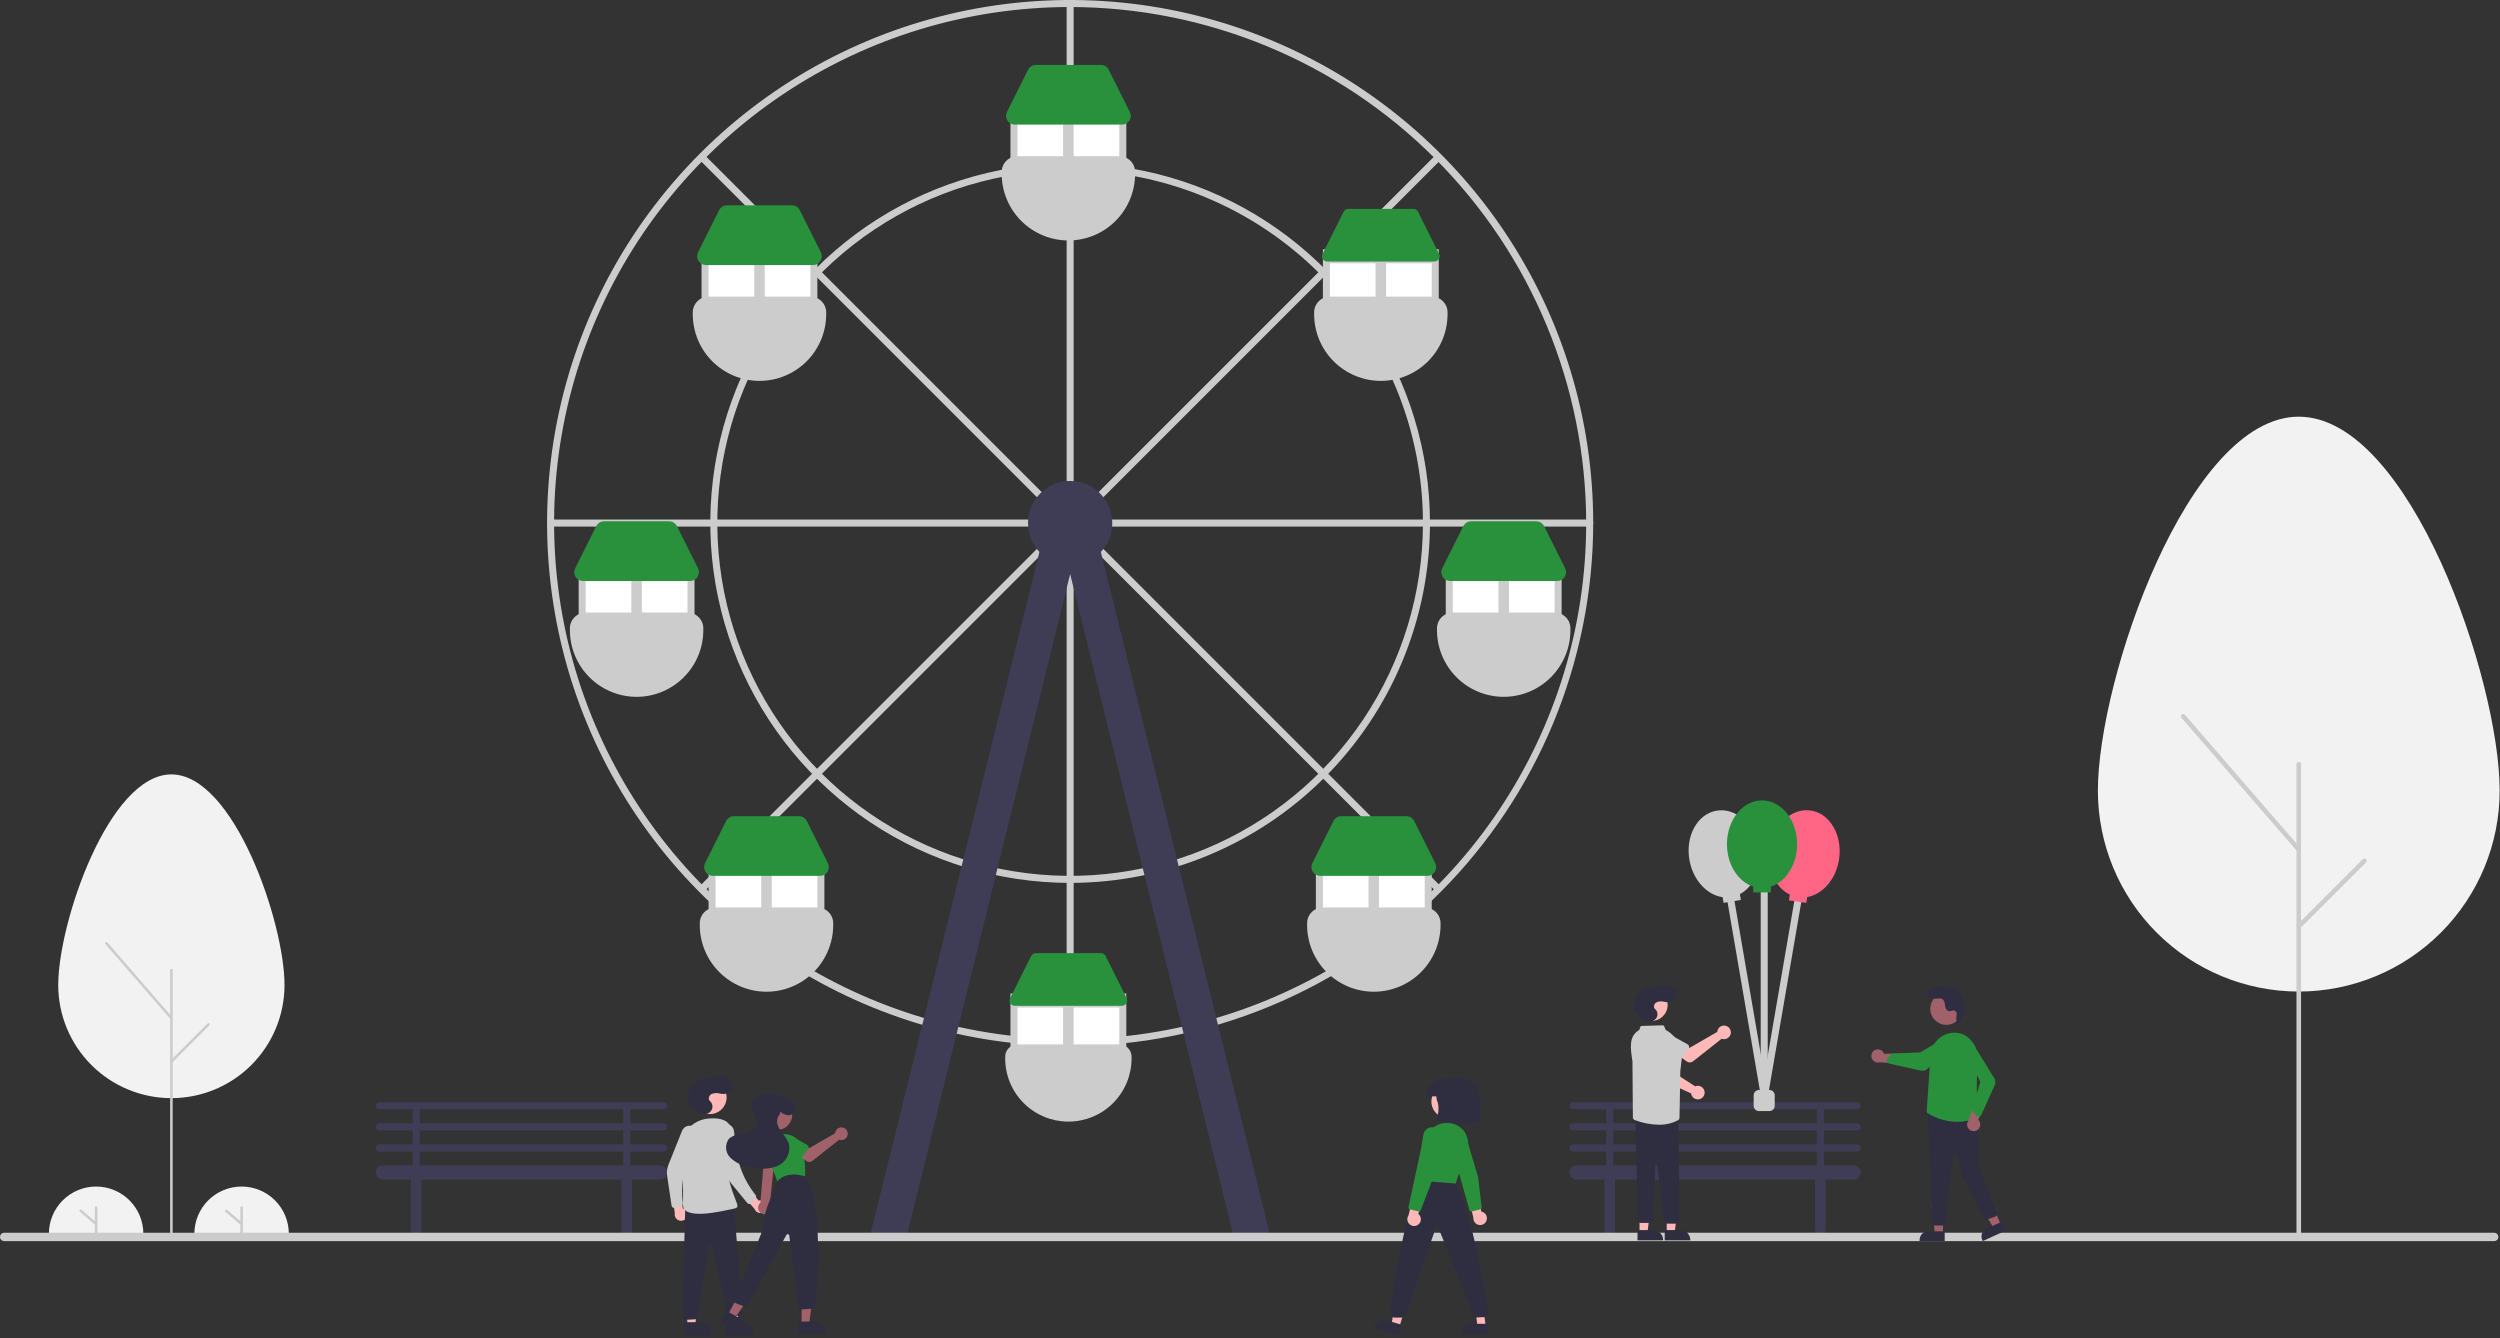 <svg width="411" height="220" viewBox="0 0 411 220" fill="none" xmlns="http://www.w3.org/2000/svg">
<rect x="0" y="0" width="411" height="220" fill="#333333" stroke="none"/>
<g clip-path="url(#clip0_594_798)">
<path d="M410.944 129.983C410.944 111.756 396.158 68.503 377.918 68.503C359.678 68.503 344.892 111.756 344.892 129.983C344.892 138.742 348.372 147.142 354.565 153.336C360.759 159.529 369.159 163.009 377.918 163.009C386.677 163.009 395.077 159.529 401.271 153.336C407.465 147.142 410.944 138.742 410.944 129.983V129.983Z" fill="#F2F2F2"/>
<path d="M377.918 203.116C377.818 203.116 377.722 203.076 377.651 203.005C377.58 202.934 377.54 202.838 377.54 202.738V125.638C377.545 125.541 377.587 125.45 377.657 125.383C377.727 125.317 377.821 125.279 377.918 125.279C378.014 125.279 378.108 125.317 378.178 125.383C378.248 125.45 378.29 125.541 378.295 125.638V202.738C378.295 202.838 378.255 202.934 378.185 203.005C378.114 203.076 378.018 203.116 377.918 203.116V203.116Z" fill="#CCCCCC"/>
<path d="M377.918 140.05C377.864 140.05 377.81 140.039 377.761 140.016C377.711 139.994 377.667 139.961 377.632 139.92L358.638 118.02C358.604 117.983 358.577 117.939 358.56 117.891C358.543 117.844 358.536 117.793 358.539 117.743C358.542 117.692 358.555 117.643 358.577 117.598C358.599 117.552 358.631 117.512 358.669 117.479C358.707 117.446 358.751 117.42 358.799 117.405C358.848 117.389 358.898 117.383 358.949 117.388C358.999 117.392 359.048 117.406 359.093 117.43C359.137 117.453 359.177 117.486 359.209 117.525L378.203 139.425C378.25 139.48 378.281 139.547 378.291 139.618C378.301 139.69 378.291 139.763 378.261 139.829C378.231 139.895 378.182 139.95 378.122 139.99C378.061 140.029 377.99 140.05 377.918 140.05V140.05Z" fill="#CCCCCC"/>
<path d="M377.918 152.688C377.843 152.688 377.77 152.666 377.708 152.624C377.646 152.583 377.598 152.524 377.569 152.455C377.541 152.386 377.533 152.31 377.548 152.237C377.562 152.163 377.598 152.096 377.651 152.043L388.444 141.246C388.516 141.181 388.61 141.145 388.707 141.148C388.805 141.15 388.897 141.189 388.966 141.258C389.035 141.327 389.074 141.42 389.076 141.517C389.079 141.614 389.043 141.708 388.978 141.78L378.185 152.573C378.15 152.608 378.108 152.636 378.063 152.655C378.017 152.674 377.968 152.684 377.918 152.684V152.688Z" fill="#CCCCCC"/>
<path d="M46.774 161.933C46.774 151.669 38.448 127.312 28.174 127.312C17.9 127.312 9.574 151.668 9.574 161.933C9.574 166.866 11.534 171.597 15.022 175.085C18.51 178.573 23.241 180.533 28.174 180.533C33.107 180.533 37.838 178.573 41.326 175.085C44.814 171.597 46.774 166.866 46.774 161.933V161.933Z" fill="#F2F2F2"/>
<path d="M28.177 203.116C28.121 203.116 28.067 203.093 28.026 203.053C27.987 203.014 27.964 202.959 27.964 202.903V159.489C27.962 159.46 27.966 159.43 27.976 159.403C27.986 159.375 28.001 159.35 28.021 159.329C28.041 159.308 28.065 159.291 28.092 159.279C28.119 159.267 28.147 159.261 28.177 159.261C28.206 159.261 28.235 159.267 28.262 159.279C28.288 159.291 28.312 159.308 28.332 159.329C28.352 159.35 28.368 159.375 28.377 159.403C28.387 159.43 28.391 159.46 28.389 159.489V202.903C28.389 202.959 28.367 203.014 28.327 203.053C28.287 203.093 28.233 203.116 28.176 203.116H28.177Z" fill="#CCCCCC"/>
<path d="M28.177 167.6C28.146 167.6 28.116 167.594 28.089 167.581C28.061 167.568 28.036 167.55 28.016 167.527L17.316 155.192C17.283 155.149 17.267 155.095 17.273 155.041C17.278 154.987 17.304 154.937 17.345 154.901C17.386 154.865 17.439 154.847 17.493 154.849C17.548 154.851 17.599 154.874 17.637 154.913L28.337 167.248C28.364 167.279 28.381 167.317 28.387 167.357C28.392 167.397 28.386 167.438 28.369 167.476C28.352 167.513 28.325 167.544 28.291 167.566C28.257 167.588 28.217 167.6 28.176 167.6H28.177Z" fill="#CCCCCC"/>
<path d="M28.177 174.718C28.135 174.718 28.094 174.705 28.059 174.681C28.025 174.658 27.997 174.625 27.982 174.586C27.965 174.547 27.961 174.505 27.969 174.464C27.977 174.422 27.998 174.385 28.027 174.355L34.105 168.277C34.124 168.254 34.148 168.236 34.174 168.222C34.201 168.209 34.23 168.202 34.259 168.2C34.289 168.199 34.318 168.204 34.346 168.215C34.373 168.225 34.398 168.242 34.419 168.263C34.44 168.283 34.457 168.309 34.467 168.336C34.478 168.364 34.483 168.393 34.481 168.423C34.48 168.452 34.473 168.481 34.459 168.508C34.446 168.534 34.428 168.558 34.405 168.577L28.327 174.655C28.308 174.675 28.284 174.69 28.258 174.701C28.233 174.712 28.205 174.718 28.177 174.718V174.718Z" fill="#CCCCCC"/>
<path d="M8.037 202.831C8.037 200.772 8.855 198.797 10.311 197.341C11.767 195.885 13.742 195.067 15.801 195.067C17.86 195.067 19.835 195.885 21.291 197.341C22.747 198.797 23.565 200.772 23.565 202.831" fill="#F2F2F2"/>
<path d="M15.802 202.834C15.746 202.834 15.693 202.812 15.654 202.772C15.614 202.733 15.592 202.679 15.592 202.624V198.532C15.592 198.476 15.614 198.423 15.654 198.383C15.693 198.344 15.746 198.322 15.802 198.322C15.858 198.322 15.911 198.344 15.95 198.383C15.99 198.423 16.012 198.476 16.012 198.532V202.624C16.012 202.651 16.007 202.679 15.996 202.704C15.986 202.73 15.97 202.753 15.95 202.772C15.931 202.792 15.908 202.807 15.882 202.818C15.857 202.828 15.83 202.834 15.802 202.834Z" fill="#CCCCCC"/>
<path d="M15.798 201.429C15.748 201.429 15.699 201.411 15.661 201.378L13.143 199.217C13.12 199.2 13.101 199.178 13.087 199.153C13.072 199.128 13.063 199.101 13.06 199.072C13.057 199.044 13.06 199.015 13.069 198.987C13.077 198.96 13.091 198.934 13.11 198.913C13.128 198.891 13.152 198.873 13.177 198.86C13.203 198.848 13.231 198.841 13.26 198.84C13.289 198.838 13.317 198.843 13.344 198.853C13.371 198.863 13.395 198.879 13.416 198.899L15.934 201.06C15.966 201.088 15.989 201.125 16 201.167C16.011 201.208 16.009 201.252 15.994 201.292C15.979 201.332 15.952 201.367 15.917 201.392C15.882 201.416 15.84 201.429 15.797 201.429H15.798Z" fill="#CCCCCC"/>
<path d="M31.955 202.831C31.955 200.772 32.773 198.797 34.229 197.341C35.685 195.885 37.66 195.067 39.719 195.067C41.778 195.067 43.753 195.885 45.209 197.341C46.665 198.797 47.483 200.772 47.483 202.831" fill="#F2F2F2"/>
<path d="M39.719 202.834C39.663 202.834 39.61 202.812 39.571 202.772C39.531 202.733 39.509 202.679 39.509 202.624V198.532C39.509 198.476 39.531 198.423 39.571 198.383C39.61 198.344 39.663 198.322 39.719 198.322C39.775 198.322 39.828 198.344 39.867 198.383C39.907 198.423 39.929 198.476 39.929 198.532V202.624C39.929 202.679 39.907 202.733 39.867 202.772C39.828 202.812 39.775 202.834 39.719 202.834Z" fill="#CCCCCC"/>
<path d="M39.719 201.428C39.669 201.428 39.62 201.41 39.582 201.377L37.064 199.216C37.026 199.179 37.004 199.128 37.001 199.075C36.999 199.022 37.017 198.97 37.052 198.929C37.086 198.889 37.135 198.863 37.188 198.857C37.241 198.851 37.294 198.866 37.337 198.898L39.855 201.059C39.888 201.087 39.911 201.124 39.921 201.166C39.932 201.207 39.93 201.251 39.915 201.291C39.9 201.331 39.873 201.366 39.838 201.39C39.803 201.415 39.761 201.428 39.718 201.428H39.719Z" fill="#CCCCCC"/>
<path d="M175.931 171.985C158.923 171.985 142.298 166.941 128.157 157.492C114.015 148.043 102.994 134.613 96.485 118.9C89.977 103.187 88.274 85.897 91.592 69.216C94.911 52.535 103.101 37.213 115.127 25.187C127.153 13.161 142.475 4.971 159.156 1.653C175.837 -1.665 193.127 0.038 208.84 6.547C224.553 13.055 237.983 24.077 247.432 38.218C256.881 52.36 261.924 68.985 261.924 85.993C261.898 108.792 252.83 130.649 236.709 146.77C220.587 162.891 198.73 171.959 175.931 171.985V171.985ZM175.931 1.154C159.152 1.154 142.749 6.13 128.797 15.452C114.846 24.774 103.972 38.024 97.551 53.526C91.13 69.028 89.45 86.086 92.723 102.543C95.997 119 104.077 134.117 115.941 145.982C127.806 157.846 142.923 165.926 159.38 169.2C175.837 172.473 192.895 170.793 208.397 164.372C223.899 157.951 237.149 147.077 246.471 133.125C255.793 119.174 260.769 102.771 260.769 85.992C260.744 63.499 251.797 41.935 235.892 26.03C219.988 10.126 198.424 1.179 175.931 1.154Z" fill="#CCCCCC"/>
<path d="M175.932 79.644C175.779 79.644 175.632 79.583 175.524 79.475C175.416 79.367 175.355 79.22 175.355 79.067V0.577C175.355 0.501 175.37 0.426 175.399 0.356C175.428 0.286 175.47 0.223 175.524 0.169C175.578 0.115 175.641 0.073 175.711 0.044C175.781 0.015 175.856 0 175.932 0C176.008 0 176.083 0.015 176.153 0.044C176.223 0.073 176.286 0.115 176.34 0.169C176.394 0.223 176.436 0.286 176.465 0.356C176.494 0.426 176.509 0.501 176.509 0.577V79.067C176.509 79.22 176.448 79.367 176.34 79.475C176.232 79.583 176.085 79.644 175.932 79.644V79.644Z" fill="#CCCCCC"/>
<path d="M261.346 86.569H182.856C182.703 86.569 182.556 86.508 182.448 86.4C182.34 86.292 182.279 86.145 182.279 85.992C182.279 85.839 182.34 85.692 182.448 85.584C182.556 85.476 182.703 85.415 182.856 85.415H261.346C261.499 85.415 261.646 85.476 261.754 85.584C261.862 85.692 261.923 85.839 261.923 85.992C261.923 86.145 261.862 86.292 261.754 86.4C261.646 86.508 261.499 86.569 261.346 86.569V86.569Z" fill="#CCCCCC"/>
<path d="M169.006 86.569H90.553C90.477 86.569 90.402 86.554 90.332 86.525C90.262 86.496 90.199 86.454 90.145 86.4C90.091 86.347 90.049 86.283 90.02 86.213C89.991 86.143 89.976 86.068 89.976 85.992C89.976 85.916 89.991 85.841 90.02 85.771C90.049 85.701 90.091 85.638 90.145 85.584C90.199 85.531 90.262 85.488 90.332 85.459C90.402 85.43 90.477 85.415 90.553 85.415H169.006C169.082 85.415 169.157 85.43 169.227 85.459C169.297 85.488 169.36 85.531 169.414 85.584C169.468 85.638 169.51 85.701 169.539 85.771C169.568 85.841 169.583 85.916 169.583 85.992C169.583 86.068 169.568 86.143 169.539 86.213C169.51 86.283 169.468 86.347 169.414 86.4C169.36 86.454 169.297 86.496 169.227 86.525C169.157 86.554 169.082 86.569 169.006 86.569V86.569Z" fill="#CCCCCC"/>
<path d="M175.932 171.985C175.779 171.985 175.632 171.924 175.524 171.816C175.416 171.708 175.355 171.561 175.355 171.408V92.918C175.355 92.842 175.37 92.767 175.399 92.697C175.428 92.627 175.47 92.563 175.524 92.51C175.578 92.456 175.641 92.414 175.711 92.385C175.781 92.356 175.856 92.341 175.932 92.341C176.008 92.341 176.083 92.356 176.153 92.385C176.223 92.414 176.286 92.456 176.34 92.51C176.394 92.563 176.436 92.627 176.465 92.697C176.494 92.767 176.509 92.842 176.509 92.918V171.408C176.509 171.561 176.448 171.708 176.34 171.816C176.232 171.924 176.085 171.985 175.932 171.985V171.985Z" fill="#CCCCCC"/>
<path d="M181.02 81.879C180.906 81.879 180.794 81.845 180.699 81.782C180.604 81.718 180.53 81.628 180.487 81.523C180.443 81.417 180.432 81.301 180.454 81.189C180.476 81.078 180.531 80.975 180.612 80.894L235.868 25.637C235.976 25.529 236.123 25.469 236.276 25.469C236.429 25.469 236.575 25.53 236.683 25.638C236.791 25.746 236.852 25.892 236.852 26.045C236.852 26.198 236.792 26.345 236.684 26.453L181.428 81.71C181.374 81.764 181.311 81.806 181.241 81.835C181.171 81.864 181.096 81.879 181.02 81.879Z" fill="#CCCCCC"/>
<path d="M170.843 81.879C170.767 81.879 170.692 81.864 170.622 81.835C170.552 81.806 170.489 81.764 170.435 81.71L115.178 26.453C115.124 26.399 115.082 26.336 115.053 26.266C115.023 26.196 115.008 26.121 115.008 26.045C115.008 25.969 115.023 25.894 115.052 25.824C115.081 25.754 115.124 25.69 115.177 25.636C115.231 25.583 115.295 25.54 115.365 25.511C115.435 25.482 115.51 25.467 115.586 25.467C115.662 25.467 115.737 25.482 115.807 25.512C115.877 25.541 115.94 25.583 115.994 25.637L171.255 80.899C171.336 80.98 171.391 81.082 171.413 81.194C171.435 81.306 171.424 81.422 171.38 81.528C171.336 81.633 171.262 81.723 171.168 81.787C171.073 81.85 170.961 81.884 170.847 81.884L170.843 81.879Z" fill="#CCCCCC"/>
<path d="M236.276 146.516C236.2 146.516 236.125 146.501 236.055 146.472C235.985 146.443 235.922 146.401 235.868 146.347L180.611 91.09C180.557 91.037 180.515 90.973 180.486 90.903C180.456 90.833 180.441 90.758 180.441 90.682C180.441 90.606 180.456 90.531 180.485 90.461C180.514 90.391 180.557 90.327 180.61 90.273C180.664 90.22 180.728 90.177 180.798 90.148C180.868 90.119 180.943 90.104 181.019 90.105C181.095 90.105 181.17 90.12 181.24 90.149C181.31 90.178 181.374 90.221 181.427 90.274L236.683 145.531C236.764 145.612 236.819 145.715 236.841 145.827C236.863 145.939 236.852 146.055 236.808 146.16C236.764 146.265 236.691 146.356 236.596 146.419C236.501 146.482 236.389 146.516 236.275 146.516H236.276Z" fill="#CCCCCC"/>
<path d="M115.586 146.516C115.472 146.516 115.36 146.482 115.265 146.419C115.171 146.355 115.097 146.265 115.053 146.16C115.009 146.054 114.998 145.938 115.02 145.826C115.042 145.714 115.097 145.611 115.178 145.531L170.435 90.274C170.543 90.166 170.69 90.105 170.843 90.106C170.996 90.106 171.142 90.166 171.25 90.275C171.358 90.383 171.419 90.529 171.419 90.682C171.419 90.835 171.359 90.981 171.251 91.09L115.994 146.347C115.941 146.4 115.877 146.443 115.807 146.472C115.737 146.501 115.662 146.516 115.586 146.516V146.516Z" fill="#CCCCCC"/>
<path d="M175.931 145.148C164.231 145.148 152.793 141.678 143.065 135.178C133.337 128.678 125.755 119.438 121.277 108.629C116.8 97.819 115.629 85.925 117.912 74.449C120.195 62.974 125.829 52.434 134.103 44.161C142.377 35.888 152.918 30.254 164.393 27.972C175.869 25.69 187.763 26.862 198.572 31.34C209.382 35.819 218.62 43.401 225.12 53.13C231.619 62.859 235.088 74.297 235.087 85.997C235.086 101.685 228.853 116.731 217.759 127.823C206.665 138.916 191.619 145.148 175.931 145.148V145.148ZM175.931 27.991C164.46 27.991 153.246 31.393 143.708 37.766C134.17 44.139 126.736 53.197 122.346 63.795C117.956 74.393 116.807 86.055 119.045 97.306C121.283 108.557 126.807 118.892 134.919 127.003C143.03 135.115 153.365 140.639 164.616 142.877C175.867 145.114 187.528 143.966 198.127 139.576C208.725 135.186 217.783 127.752 224.156 118.214C230.529 108.676 233.931 97.462 233.931 85.991C233.931 78.374 232.431 70.832 229.516 63.795C226.602 56.758 222.329 50.364 216.943 44.978C211.558 39.592 205.164 35.32 198.127 32.405C191.09 29.49 183.548 27.99 175.931 27.99V27.991Z" fill="#CCCCCC"/>
<path d="M175.932 92.919C179.757 92.919 182.858 89.818 182.858 85.993C182.858 82.168 179.757 79.067 175.932 79.067C172.107 79.067 169.006 82.168 169.006 85.993C169.006 89.818 172.107 92.919 175.932 92.919Z" fill="#3F3D56"/>
<path d="M149.12 202.978L143.035 203.154L172.735 83.287L178.255 84.971L149.12 202.978Z" fill="#3F3D56"/>
<path d="M202.743 202.978L208.828 203.154L179.13 83.278L173.61 84.962L202.743 202.978Z" fill="#3F3D56"/>
<path d="M185.165 17.891H166.12V28.279H185.165V17.891Z" fill="#CCCCCC"/>
<path d="M174.777 20.2H167.274V28.28H174.777V20.2Z" fill="white"/>
<path d="M184.011 20.2H176.508V28.28H184.011V20.2Z" fill="white"/>
<path d="M175.643 39.533C172.736 39.53 169.949 38.374 167.893 36.318C165.837 34.263 164.68 31.475 164.677 28.568V28.279C164.677 27.59 164.951 26.928 165.438 26.441C165.926 25.953 166.587 25.679 167.277 25.679H184.014C184.704 25.679 185.365 25.953 185.852 26.441C186.34 26.928 186.614 27.59 186.614 28.279V28.568C186.611 31.476 185.453 34.264 183.396 36.32C181.34 38.376 178.551 39.531 175.643 39.533V39.533Z" fill="#CCCCCC"/>
<path d="M184.452 20.488H166.833C166.587 20.488 166.345 20.425 166.13 20.305C165.916 20.186 165.735 20.013 165.606 19.804C165.476 19.595 165.402 19.356 165.391 19.11C165.38 18.864 165.432 18.62 165.542 18.4L169.005 11.474C169.124 11.233 169.308 11.031 169.536 10.889C169.764 10.748 170.027 10.673 170.295 10.674H180.988C181.257 10.673 181.52 10.748 181.748 10.889C181.976 11.03 182.16 11.233 182.279 11.474L185.742 18.4C185.852 18.62 185.904 18.864 185.893 19.11C185.882 19.356 185.808 19.595 185.679 19.804C185.549 20.013 185.369 20.186 185.154 20.305C184.939 20.425 184.697 20.488 184.451 20.488H184.452Z" fill="#29913C"/>
<path d="M236.53 40.976H217.485V51.364H236.53V40.976Z" fill="#CCCCCC"/>
<path d="M226.142 43.285H218.639V51.365H226.142V43.285Z" fill="white"/>
<path d="M235.376 43.285H227.873V51.365H235.376V43.285Z" fill="white"/>
<path d="M227.007 62.618C224.1 62.615 221.313 61.458 219.257 59.403C217.202 57.347 216.045 54.56 216.042 51.653V51.364C216.042 50.675 216.316 50.013 216.804 49.526C217.291 49.038 217.952 48.764 218.642 48.764H235.379C236.069 48.764 236.73 49.038 237.217 49.526C237.705 50.013 237.979 50.675 237.979 51.364V51.653C237.976 54.561 236.818 57.349 234.761 59.405C232.704 61.461 229.915 62.617 227.007 62.618V62.618Z" fill="#CCCCCC"/>
<path d="M221.661 34.339C221.5 34.338 221.342 34.383 221.206 34.468C221.069 34.552 220.958 34.674 220.887 34.818L217.424 41.744C217.358 41.876 217.327 42.023 217.334 42.17C217.34 42.317 217.384 42.461 217.462 42.586C217.54 42.712 217.648 42.815 217.777 42.887C217.906 42.959 218.051 42.997 218.198 42.997H235.817C235.965 42.997 236.11 42.959 236.238 42.887C236.367 42.815 236.476 42.712 236.553 42.586C236.631 42.461 236.675 42.317 236.681 42.17C236.688 42.023 236.657 41.876 236.591 41.744L233.128 34.818C233.057 34.674 232.946 34.552 232.81 34.468C232.673 34.383 232.515 34.338 232.354 34.339H221.661Z" fill="#29913C"/>
<path d="M256.729 92.918H237.684V103.306H256.729V92.918Z" fill="#CCCCCC"/>
<path d="M246.341 95.227H238.838V103.307H246.341V95.227Z" fill="white"/>
<path d="M255.576 95.227H248.073V103.307H255.576V95.227Z" fill="white"/>
<path d="M247.207 114.56C244.3 114.557 241.513 113.4 239.457 111.345C237.402 109.289 236.245 106.502 236.242 103.595V103.306C236.242 102.616 236.516 101.955 237.003 101.468C237.491 100.98 238.152 100.706 238.842 100.706H255.579C256.268 100.706 256.93 100.98 257.417 101.468C257.905 101.955 258.179 102.616 258.179 103.306V103.595C258.176 106.503 257.018 109.291 254.961 111.347C252.904 113.403 250.115 114.558 247.207 114.56V114.56Z" fill="#CCCCCC"/>
<path d="M256.016 95.515H238.397C238.151 95.515 237.909 95.452 237.695 95.332C237.48 95.213 237.299 95.04 237.17 94.831C237.041 94.621 236.967 94.383 236.956 94.137C236.945 93.891 236.997 93.647 237.107 93.427L240.57 86.501C240.689 86.26 240.873 86.058 241.101 85.916C241.329 85.775 241.592 85.7 241.861 85.701H252.554C252.822 85.7 253.086 85.775 253.314 85.916C253.542 86.058 253.726 86.26 253.845 86.501L257.308 93.427C257.418 93.647 257.47 93.891 257.459 94.137C257.448 94.383 257.374 94.621 257.245 94.831C257.116 95.04 256.935 95.213 256.72 95.332C256.506 95.452 256.264 95.515 256.018 95.515H256.016Z" fill="#29913C"/>
<path d="M235.375 141.397H216.33V151.785H235.375V141.397Z" fill="#CCCCCC"/>
<path d="M224.988 143.706H217.485V151.786H224.988V143.706Z" fill="white"/>
<path d="M234.222 143.706H226.719V151.786H234.222V143.706Z" fill="white"/>
<path d="M225.853 163.039C222.946 163.036 220.159 161.879 218.103 159.824C216.048 157.768 214.891 154.981 214.888 152.074V151.785C214.888 151.095 215.162 150.434 215.649 149.947C216.137 149.459 216.798 149.185 217.488 149.185H234.225C234.566 149.185 234.904 149.252 235.22 149.383C235.535 149.514 235.822 149.705 236.063 149.947C236.305 150.188 236.496 150.475 236.627 150.79C236.758 151.106 236.825 151.444 236.825 151.785V152.074C236.822 154.982 235.664 157.77 233.607 159.826C231.55 161.882 228.761 163.037 225.853 163.039V163.039Z" fill="#CCCCCC"/>
<path d="M234.662 143.994H217.043C216.797 143.994 216.555 143.931 216.34 143.812C216.126 143.692 215.945 143.519 215.816 143.31C215.686 143.101 215.612 142.862 215.601 142.616C215.59 142.371 215.642 142.126 215.752 141.906L219.215 134.98C219.334 134.739 219.518 134.537 219.746 134.395C219.974 134.254 220.238 134.179 220.506 134.18H231.199C231.468 134.179 231.731 134.254 231.959 134.395C232.187 134.537 232.371 134.739 232.49 134.98L235.953 141.906C236.063 142.126 236.115 142.371 236.104 142.616C236.093 142.862 236.019 143.1 235.89 143.31C235.761 143.519 235.58 143.691 235.365 143.811C235.151 143.931 234.909 143.994 234.663 143.994H234.662Z" fill="#29913C"/>
<path d="M115.333 51.365H134.378V40.977H115.333V51.365Z" fill="#CCCCCC"/>
<path d="M125.721 51.365H133.224V43.285H125.721V51.365Z" fill="white"/>
<path d="M116.486 51.365H123.989V43.285H116.486V51.365Z" fill="white"/>
<path d="M124.855 62.618C121.948 62.615 119.161 61.458 117.105 59.403C115.05 57.347 113.893 54.56 113.89 51.653V51.364C113.89 50.675 114.164 50.013 114.651 49.526C115.139 49.038 115.8 48.764 116.49 48.764H133.227C133.568 48.764 133.906 48.831 134.222 48.962C134.537 49.093 134.824 49.284 135.065 49.526C135.307 49.767 135.498 50.054 135.629 50.369C135.76 50.685 135.827 51.023 135.827 51.364V51.653C135.823 54.561 134.666 57.349 132.609 59.405C130.552 61.461 127.763 62.617 124.855 62.618V62.618Z" fill="#CCCCCC"/>
<path d="M133.664 43.573H116.045C115.799 43.573 115.557 43.51 115.343 43.39C115.128 43.27 114.947 43.097 114.818 42.888C114.689 42.679 114.615 42.44 114.604 42.195C114.593 41.949 114.645 41.705 114.755 41.485L118.218 34.559C118.337 34.318 118.521 34.115 118.749 33.974C118.977 33.833 119.24 33.758 119.509 33.759H130.202C130.47 33.758 130.734 33.833 130.962 33.974C131.19 34.115 131.374 34.318 131.493 34.559L134.956 41.485C135.066 41.705 135.118 41.949 135.107 42.195C135.096 42.44 135.022 42.679 134.893 42.888C134.764 43.097 134.583 43.27 134.368 43.39C134.154 43.51 133.912 43.573 133.666 43.573H133.664Z" fill="#29913C"/>
<path d="M95.133 103.306H114.178V92.918H95.133V103.306Z" fill="#CCCCCC"/>
<path d="M105.521 103.306H113.024V95.226H105.521V103.306Z" fill="white"/>
<path d="M96.287 103.306H103.79V95.226H96.287V103.306Z" fill="white"/>
<path d="M104.656 114.56C101.749 114.557 98.962 113.4 96.906 111.345C94.851 109.289 93.694 106.502 93.691 103.595V103.306C93.691 102.965 93.758 102.627 93.889 102.311C94.019 101.996 94.211 101.709 94.452 101.468C94.694 101.226 94.981 101.035 95.296 100.904C95.611 100.773 95.95 100.706 96.291 100.706H113.028C113.717 100.706 114.379 100.98 114.866 101.468C115.354 101.955 115.628 102.616 115.628 103.306V103.595C115.624 106.503 114.467 109.291 112.41 111.347C110.353 113.403 107.564 114.558 104.656 114.56V114.56Z" fill="#CCCCCC"/>
<path d="M113.465 95.515H95.846C95.6 95.515 95.358 95.452 95.144 95.332C94.929 95.213 94.748 95.04 94.619 94.831C94.49 94.621 94.416 94.383 94.405 94.137C94.394 93.891 94.446 93.647 94.556 93.427L98.019 86.501C98.138 86.261 98.322 86.058 98.55 85.917C98.778 85.775 99.041 85.701 99.309 85.701H110.002C110.27 85.7 110.534 85.775 110.762 85.916C110.99 86.058 111.174 86.26 111.293 86.501L114.756 93.427C114.866 93.647 114.918 93.891 114.907 94.137C114.896 94.383 114.822 94.621 114.693 94.831C114.564 95.04 114.383 95.213 114.168 95.332C113.954 95.452 113.712 95.515 113.466 95.515H113.465Z" fill="#29913C"/>
<path d="M116.487 151.785H135.532V141.397H116.487V151.785Z" fill="#CCCCCC"/>
<path d="M126.875 151.785H134.378V143.705H126.875V151.785Z" fill="white"/>
<path d="M117.641 151.785H125.144V143.705H117.641V151.785Z" fill="white"/>
<path d="M126.009 163.039C123.102 163.036 120.315 161.879 118.259 159.824C116.204 157.768 115.047 154.981 115.044 152.074V151.785C115.044 151.444 115.111 151.106 115.242 150.79C115.373 150.475 115.564 150.188 115.805 149.947C116.047 149.705 116.334 149.514 116.649 149.383C116.964 149.252 117.303 149.185 117.644 149.185H134.381C134.722 149.185 135.06 149.252 135.376 149.383C135.691 149.514 135.978 149.705 136.219 149.947C136.461 150.188 136.652 150.475 136.783 150.79C136.914 151.106 136.981 151.444 136.981 151.785V152.074C136.978 154.982 135.82 157.77 133.763 159.826C131.706 161.882 128.917 163.037 126.009 163.039V163.039Z" fill="#CCCCCC"/>
<path d="M134.819 143.994H117.2C116.954 143.994 116.712 143.931 116.497 143.812C116.283 143.692 116.102 143.519 115.972 143.31C115.843 143.101 115.769 142.862 115.758 142.616C115.747 142.371 115.799 142.126 115.909 141.906L119.372 134.98C119.491 134.739 119.675 134.537 119.903 134.395C120.131 134.254 120.395 134.179 120.663 134.18H131.356C131.624 134.179 131.888 134.254 132.116 134.395C132.344 134.537 132.528 134.739 132.647 134.98L136.11 141.906C136.22 142.126 136.272 142.371 136.261 142.616C136.25 142.862 136.176 143.101 136.047 143.31C135.917 143.519 135.737 143.692 135.522 143.812C135.307 143.931 135.065 143.994 134.819 143.994Z" fill="#29913C"/>
<path d="M185.165 163.328H166.12V173.716H185.165V163.328Z" fill="#CCCCCC"/>
<path d="M174.777 165.636H167.274V173.716H174.777V165.636Z" fill="white"/>
<path d="M184.011 165.636H176.508V173.716H184.011V165.636Z" fill="white"/>
<path d="M167.274 171.696C166.738 171.696 166.225 171.909 165.846 172.288C165.467 172.667 165.254 173.18 165.254 173.716V174.005C165.254 176.76 166.348 179.402 168.297 181.351C170.245 183.299 172.887 184.393 175.642 184.393C178.398 184.393 181.04 183.299 182.988 181.351C184.936 179.402 186.031 176.76 186.031 174.005V173.716C186.03 173.18 185.817 172.667 185.439 172.288C185.06 171.909 184.546 171.696 184.011 171.696H167.274Z" fill="#CCCCCC"/>
<path d="M170.296 156.691C170.135 156.69 169.977 156.735 169.841 156.82C169.704 156.904 169.593 157.026 169.522 157.17L166.059 164.096C165.993 164.228 165.962 164.375 165.969 164.522C165.975 164.669 166.019 164.813 166.097 164.938C166.175 165.064 166.283 165.167 166.412 165.239C166.541 165.311 166.686 165.349 166.833 165.349H184.452C184.6 165.349 184.745 165.311 184.873 165.239C185.002 165.167 185.111 165.064 185.188 164.938C185.266 164.813 185.31 164.669 185.316 164.522C185.323 164.375 185.292 164.228 185.226 164.096L181.763 157.17C181.692 157.026 181.581 156.904 181.445 156.82C181.308 156.735 181.15 156.69 180.989 156.691H170.296Z" fill="#29913C"/>
<path d="M305.329 185.836C305.482 185.836 305.629 185.775 305.737 185.667C305.845 185.559 305.906 185.412 305.906 185.259C305.906 185.106 305.845 184.959 305.737 184.851C305.629 184.743 305.482 184.682 305.329 184.682H299.846V182.373H305.329C305.482 182.373 305.629 182.312 305.737 182.204C305.845 182.096 305.906 181.949 305.906 181.796C305.906 181.643 305.845 181.496 305.737 181.388C305.629 181.28 305.482 181.219 305.329 181.219H258.581C258.428 181.219 258.281 181.28 258.173 181.388C258.065 181.496 258.004 181.643 258.004 181.796C258.004 181.949 258.065 182.096 258.173 182.204C258.281 182.312 258.428 182.373 258.581 182.373H264.064V184.68H258.581C258.428 184.68 258.281 184.741 258.173 184.849C258.065 184.957 258.004 185.104 258.004 185.257C258.004 185.41 258.065 185.557 258.173 185.665C258.281 185.773 258.428 185.834 258.581 185.834H264.064V188.142H258.581C258.428 188.142 258.281 188.203 258.173 188.311C258.065 188.419 258.004 188.566 258.004 188.719C258.004 188.872 258.065 189.019 258.173 189.127C258.281 189.235 258.428 189.296 258.581 189.296H264.064V191.605H259.158C258.852 191.605 258.558 191.726 258.342 191.943C258.126 192.159 258.004 192.453 258.004 192.759C258.004 193.065 258.126 193.358 258.342 193.575C258.558 193.791 258.852 193.913 259.158 193.913H263.828C263.794 194.005 263.776 194.103 263.775 194.202V202.282C263.771 202.398 263.79 202.514 263.832 202.622C263.874 202.731 263.937 202.829 264.018 202.913C264.098 202.997 264.195 203.063 264.302 203.108C264.409 203.154 264.524 203.177 264.64 203.177C264.757 203.177 264.872 203.154 264.979 203.108C265.086 203.063 265.182 202.997 265.263 202.913C265.344 202.829 265.407 202.731 265.449 202.622C265.49 202.514 265.51 202.398 265.506 202.282V194.202C265.505 194.103 265.487 194.005 265.453 193.913H298.453C298.419 194.005 298.401 194.103 298.4 194.202V202.282C298.396 202.398 298.415 202.514 298.457 202.622C298.499 202.731 298.562 202.829 298.643 202.913C298.723 202.997 298.82 203.063 298.927 203.108C299.034 203.154 299.149 203.177 299.265 203.177C299.382 203.177 299.497 203.154 299.604 203.108C299.711 203.063 299.807 202.997 299.888 202.913C299.969 202.829 300.032 202.731 300.074 202.622C300.115 202.514 300.135 202.398 300.131 202.282V194.202C300.13 194.103 300.112 194.005 300.078 193.913H304.748C305.054 193.913 305.347 193.791 305.564 193.575C305.78 193.358 305.902 193.065 305.902 192.759C305.902 192.453 305.78 192.159 305.564 191.943C305.347 191.726 305.054 191.605 304.748 191.605H299.842V189.296H305.325C305.478 189.296 305.625 189.235 305.733 189.127C305.841 189.019 305.902 188.872 305.902 188.719C305.902 188.566 305.841 188.419 305.733 188.311C305.625 188.203 305.478 188.142 305.325 188.142H299.842V185.834L305.329 185.836ZM265.218 182.373H298.692V184.68H265.218V182.373ZM298.692 191.607H265.218V189.298H298.692V191.607ZM298.692 188.144H265.218V185.836H298.692V188.144Z" fill="#3F3D56"/>
<path d="M109.105 185.836C109.258 185.836 109.405 185.775 109.513 185.667C109.621 185.559 109.682 185.412 109.682 185.259C109.682 185.106 109.621 184.959 109.513 184.851C109.405 184.743 109.258 184.682 109.105 184.682H103.622V182.373H109.105C109.258 182.373 109.405 182.312 109.513 182.204C109.621 182.096 109.682 181.949 109.682 181.796C109.682 181.643 109.621 181.496 109.513 181.388C109.405 181.28 109.258 181.219 109.105 181.219H62.357C62.204 181.219 62.057 181.28 61.949 181.388C61.841 181.496 61.78 181.643 61.78 181.796C61.78 181.949 61.841 182.096 61.949 182.204C62.057 182.312 62.204 182.373 62.357 182.373H67.84V184.68H62.357C62.204 184.68 62.057 184.741 61.949 184.849C61.841 184.957 61.78 185.104 61.78 185.257C61.78 185.41 61.841 185.557 61.949 185.665C62.057 185.773 62.204 185.834 62.357 185.834H67.84V188.142H62.357C62.204 188.142 62.057 188.203 61.949 188.311C61.841 188.419 61.78 188.566 61.78 188.719C61.78 188.872 61.841 189.019 61.949 189.127C62.057 189.235 62.204 189.296 62.357 189.296H67.84V191.605H62.934C62.628 191.605 62.334 191.726 62.118 191.943C61.902 192.159 61.78 192.453 61.78 192.759C61.78 193.065 61.902 193.358 62.118 193.575C62.334 193.791 62.628 193.913 62.934 193.913H67.604C67.57 194.005 67.552 194.103 67.551 194.202V202.282C67.547 202.398 67.567 202.514 67.608 202.622C67.65 202.731 67.713 202.829 67.794 202.913C67.875 202.997 67.971 203.063 68.078 203.108C68.185 203.154 68.3 203.177 68.416 203.177C68.533 203.177 68.648 203.154 68.755 203.108C68.862 203.063 68.958 202.997 69.039 202.913C69.12 202.829 69.183 202.731 69.225 202.622C69.266 202.514 69.286 202.398 69.282 202.282V194.202C69.281 194.103 69.263 194.005 69.229 193.913H102.229C102.195 194.005 102.177 194.103 102.176 194.202V202.282C102.172 202.398 102.192 202.514 102.233 202.622C102.275 202.731 102.338 202.829 102.419 202.913C102.5 202.997 102.596 203.063 102.703 203.108C102.81 203.154 102.925 203.177 103.042 203.177C103.158 203.177 103.273 203.154 103.38 203.108C103.487 203.063 103.583 202.997 103.664 202.913C103.745 202.829 103.808 202.731 103.85 202.622C103.892 202.514 103.911 202.398 103.907 202.282V194.202C103.906 194.103 103.888 194.005 103.854 193.913H108.524C108.83 193.913 109.124 193.791 109.34 193.575C109.556 193.358 109.678 193.065 109.678 192.759C109.678 192.453 109.556 192.159 109.34 191.943C109.124 191.726 108.83 191.605 108.524 191.605H103.618V189.296H109.101C109.254 189.296 109.401 189.235 109.509 189.127C109.617 189.019 109.678 188.872 109.678 188.719C109.678 188.566 109.617 188.419 109.509 188.311C109.401 188.203 109.254 188.142 109.101 188.142H103.618V185.834L109.105 185.836ZM68.994 182.373H102.468V184.68H68.994V182.373ZM102.468 191.607H68.994V189.298H102.468V191.607ZM102.468 188.144H68.994V185.836H102.468V188.144Z" fill="#3F3D56"/>
<path d="M290.9 182.66H289.169C288.939 182.66 288.719 182.568 288.557 182.406C288.395 182.244 288.303 182.023 288.303 181.794V180.06C288.303 179.83 288.395 179.61 288.557 179.448C288.719 179.285 288.939 179.194 289.169 179.194H290.9C291.13 179.194 291.35 179.285 291.512 179.448C291.674 179.61 291.766 179.83 291.766 180.06V181.791C291.766 182.02 291.674 182.241 291.512 182.403C291.35 182.565 291.13 182.657 290.9 182.657V182.66Z" fill="#CCCCCC"/>
<path d="M290.067 180.754C290.034 180.754 290 180.751 289.967 180.746C289.816 180.72 289.682 180.635 289.594 180.51C289.505 180.385 289.47 180.231 289.496 180.08L295.204 146.868C295.231 146.717 295.316 146.583 295.441 146.495C295.567 146.407 295.722 146.372 295.873 146.399C296.024 146.425 296.158 146.511 296.246 146.636C296.334 146.762 296.369 146.917 296.342 147.068L290.634 180.28C290.61 180.413 290.54 180.533 290.436 180.62C290.333 180.706 290.202 180.754 290.067 180.754Z" fill="#CCCCCC"/>
<path d="M290.066 180.754C289.93 180.754 289.798 180.706 289.695 180.618C289.591 180.53 289.521 180.409 289.498 180.275L283.793 147.063C283.78 146.988 283.781 146.912 283.798 146.838C283.814 146.764 283.845 146.693 283.889 146.631C283.932 146.569 283.988 146.516 284.052 146.476C284.116 146.435 284.187 146.407 284.262 146.394C284.337 146.381 284.413 146.383 284.487 146.399C284.561 146.415 284.631 146.446 284.694 146.49C284.756 146.533 284.809 146.589 284.849 146.653C284.89 146.717 284.918 146.788 284.931 146.863L290.639 180.075C290.652 180.15 290.65 180.226 290.633 180.3C290.617 180.374 290.585 180.444 290.542 180.506C290.498 180.568 290.442 180.621 290.378 180.661C290.314 180.702 290.243 180.729 290.168 180.742C290.134 180.749 290.1 180.753 290.066 180.754Z" fill="#CCCCCC"/>
<path d="M302.354 141.182C302.91 137.241 300.805 133.682 297.654 133.24C294.503 132.798 291.494 135.629 290.937 139.571C290.468 142.895 291.895 145.937 294.244 147.078L294.11 148.026L296.965 148.426L297.099 147.478C299.671 147.034 301.885 144.506 302.354 141.182Z" fill="#FF6584"/>
<path d="M289.099 139.389C288.416 135.468 285.319 132.732 282.182 133.278C279.045 133.824 277.056 137.446 277.739 141.368C278.315 144.675 280.609 147.131 283.195 147.494L283.359 148.437L286.199 147.942L286.035 146.999C288.347 145.783 289.676 142.696 289.099 139.389Z" fill="#CCCCCC"/>
<path d="M290.035 180.064C289.882 180.064 289.735 180.003 289.627 179.895C289.519 179.787 289.458 179.64 289.458 179.487V145.346C289.458 145.193 289.519 145.046 289.627 144.938C289.735 144.83 289.882 144.769 290.035 144.769C290.188 144.769 290.335 144.83 290.443 144.938C290.551 145.046 290.612 145.193 290.612 145.346V179.487C290.612 179.64 290.551 179.787 290.443 179.895C290.335 180.003 290.188 180.064 290.035 180.064V180.064Z" fill="#CCCCCC"/>
<path d="M295.443 138.787C295.443 134.807 292.862 131.58 289.677 131.58C286.492 131.58 283.911 134.807 283.911 138.787C283.911 142.144 285.75 144.957 288.235 145.758V146.715H291.118V145.758C293.604 144.957 295.443 142.144 295.443 138.787Z" fill="#29913C"/>
<path d="M410.042 204.037H0.687C0.505 204.037 0.33 203.965 0.201 203.836C0.072 203.707 0 203.532 0 203.35C0 203.168 0.072 202.993 0.201 202.864C0.33 202.735 0.505 202.663 0.687 202.663H410.042C410.224 202.663 410.399 202.735 410.528 202.864C410.657 202.993 410.729 203.168 410.729 203.35C410.729 203.532 410.657 203.707 410.528 203.836C410.399 203.965 410.224 204.037 410.042 204.037Z" fill="#CCCCCC"/>
<path d="M319.427 202.811H318.114L317.49 197.748H319.427V202.811Z" fill="#A0616A"/>
<path d="M316.989 202.433H319.708V204.027H315.582V203.84C315.582 203.467 315.73 203.109 315.994 202.845C316.258 202.581 316.616 202.433 316.989 202.433V202.433Z" fill="#2F2E41"/>
<path d="M328.952 201.321L327.758 201.866L325.086 197.52L326.848 196.715L328.952 201.321Z" fill="#A0616A"/>
<path d="M326.578 201.995L329.051 200.865L329.713 202.315L325.96 204.029L325.883 203.859C325.728 203.519 325.714 203.132 325.844 202.783C325.975 202.433 326.238 202.15 326.578 201.995V201.995Z" fill="#2F2E41"/>
<path d="M319.344 201.472H318.09C317.968 201.471 317.851 201.425 317.762 201.342C317.673 201.259 317.618 201.146 317.609 201.025L316.925 182.763C316.92 182.693 316.93 182.623 316.955 182.557C316.98 182.492 317.019 182.432 317.069 182.384C317.119 182.335 317.18 182.297 317.246 182.274C317.312 182.251 317.382 182.242 317.452 182.249L324.705 183.019C324.823 183.03 324.932 183.084 325.012 183.171C325.092 183.258 325.138 183.371 325.14 183.489L325.292 191.545C325.293 191.589 325.301 191.632 325.317 191.673L328.292 199.388C328.315 199.447 328.326 199.511 328.324 199.575C328.322 199.639 328.308 199.701 328.281 199.759C328.255 199.818 328.217 199.87 328.171 199.913C328.124 199.957 328.069 199.991 328.009 200.013L326.738 200.481C326.627 200.523 326.504 200.522 326.394 200.48C326.283 200.437 326.192 200.355 326.138 200.249L322.483 193.143C322.463 193.104 322.449 193.063 322.44 193.021L321.816 190.013C321.798 189.926 321.749 189.849 321.679 189.794C321.608 189.74 321.521 189.713 321.433 189.716C321.344 189.72 321.26 189.756 321.194 189.816C321.129 189.876 321.088 189.958 321.077 190.046L319.818 201.046C319.805 201.163 319.748 201.272 319.66 201.351C319.572 201.429 319.457 201.473 319.339 201.473L319.344 201.472Z" fill="#2F2E41"/>
<path d="M319.968 168.484C321.42 168.484 322.598 167.307 322.598 165.854C322.598 164.402 321.42 163.224 319.968 163.224C318.515 163.224 317.338 164.402 317.338 165.854C317.338 167.307 318.515 168.484 319.968 168.484Z" fill="#A0616A"/>
<path d="M321.781 184.43C320.085 184.409 318.425 183.934 316.974 183.056C316.899 183.01 316.838 182.944 316.798 182.866C316.758 182.788 316.74 182.7 316.747 182.613L317.386 173.472C317.427 172.855 317.612 172.256 317.925 171.723C318.239 171.191 318.673 170.739 319.193 170.404C319.689 170.076 320.254 169.868 320.845 169.798C321.435 169.727 322.034 169.796 322.593 169.998C322.84 170.083 323.074 170.204 323.286 170.357C323.967 170.842 324.502 171.506 324.832 172.274C325.162 173.043 325.275 173.887 325.159 174.716C324.894 177.676 324.935 180.655 325.283 183.606V183.645L325.248 183.661C324.162 184.166 322.979 184.428 321.781 184.43V184.43Z" fill="#29913C"/>
<path d="M325.129 185.735C325.255 185.64 325.358 185.519 325.432 185.38C325.506 185.241 325.549 185.088 325.557 184.93C325.565 184.773 325.539 184.616 325.48 184.47C325.42 184.324 325.33 184.193 325.215 184.086L326.758 180.586L324.798 180.918L323.633 184.192C323.464 184.398 323.376 184.659 323.387 184.925C323.398 185.191 323.507 185.444 323.692 185.635C323.878 185.826 324.127 185.942 324.393 185.961C324.659 185.979 324.922 185.899 325.133 185.736L325.129 185.735Z" fill="#A0616A"/>
<path d="M325.277 183.572C325.21 183.572 325.144 183.558 325.083 183.531C325.022 183.504 324.967 183.465 324.922 183.416L324.347 182.788C324.291 182.726 324.252 182.652 324.233 182.571C324.214 182.49 324.217 182.406 324.24 182.326L325.558 177.867L323.558 173.657C323.467 173.448 323.46 173.213 323.537 172.999C323.614 172.785 323.77 172.609 323.973 172.506C324.176 172.404 324.411 172.383 324.629 172.448C324.847 172.514 325.032 172.66 325.145 172.857L327.855 177.257C327.961 177.428 328.022 177.622 328.035 177.822C328.048 178.022 328.012 178.223 327.929 178.406L325.722 183.296C325.684 183.38 325.622 183.452 325.544 183.503C325.466 183.553 325.375 183.58 325.282 183.58L325.277 183.572Z" fill="#29913C"/>
<path d="M322.135 168.173C321.862 168.22 321.635 167.84 321.604 167.573C321.606 167.309 321.631 167.045 321.678 166.785C321.693 166.647 321.664 166.508 321.593 166.388C321.523 166.268 321.416 166.173 321.288 166.119C320.999 166.037 320.731 166.268 320.436 166.24C320.024 166.201 319.817 165.719 319.767 165.329C319.717 164.939 319.678 164.477 319.321 164.255C318.964 164.033 318.521 164.195 318.121 164.201C317.772 164.197 317.433 164.082 317.153 163.873C316.874 163.663 316.668 163.37 316.566 163.036C316.65 163.06 316.739 163.056 316.82 163.023C316.901 162.991 316.969 162.933 317.013 162.857C317.047 162.777 317.054 162.687 317.032 162.603C317.011 162.518 316.962 162.443 316.894 162.388L317.677 162.771C317.657 162.717 317.649 162.66 317.652 162.602C317.655 162.545 317.67 162.488 317.696 162.437C317.722 162.386 317.759 162.34 317.803 162.303C317.847 162.267 317.899 162.239 317.954 162.223C318.192 162.16 318.442 162.158 318.681 162.216C319.907 162.407 321.327 162.316 322.14 163.247C322.754 164.006 323.093 164.949 323.104 165.924C322.909 166.722 322.583 167.482 322.14 168.173H322.135Z" fill="#2F2E41"/>
<path d="M308.19 172.658C308.327 172.58 308.479 172.533 308.636 172.52C308.793 172.507 308.951 172.529 309.098 172.584C309.246 172.639 309.379 172.725 309.49 172.837C309.601 172.95 309.685 173.085 309.738 173.233L313.564 173.205L312.481 174.873L309.014 174.644C308.759 174.715 308.487 174.69 308.249 174.575C308.011 174.459 307.824 174.26 307.722 174.016C307.621 173.771 307.613 173.498 307.699 173.248C307.785 172.998 307.96 172.788 308.19 172.658V172.658Z" fill="#A0616A"/>
<path d="M310.181 174.473C310.167 174.407 310.168 174.34 310.182 174.275C310.195 174.21 310.223 174.148 310.262 174.094L310.762 173.403C310.811 173.335 310.876 173.281 310.951 173.246C311.027 173.211 311.11 173.196 311.193 173.203L315.669 173.016L319.54 170.763C319.725 170.626 319.956 170.567 320.184 170.596C320.412 170.626 320.62 170.743 320.764 170.923C320.907 171.103 320.976 171.331 320.955 171.56C320.934 171.789 320.825 172.001 320.651 172.152L316.899 175.702C316.753 175.84 316.576 175.94 316.382 175.994C316.189 176.047 315.985 176.052 315.789 176.009L310.552 174.846C310.474 174.828 310.401 174.792 310.341 174.74C310.28 174.687 310.234 174.621 310.206 174.546C310.196 174.522 310.187 174.498 310.181 174.473V174.473Z" fill="#29913C"/>
<path d="M244.387 200.651C244.441 200.498 244.461 200.336 244.445 200.175C244.43 200.013 244.379 199.857 244.297 199.718C244.215 199.578 244.103 199.459 243.969 199.367C243.836 199.275 243.684 199.214 243.524 199.187L242.859 195.304L241.365 196.704L242.225 200.177C242.199 200.448 242.274 200.719 242.434 200.94C242.594 201.16 242.83 201.313 243.096 201.372C243.362 201.43 243.64 201.389 243.878 201.257C244.116 201.124 244.297 200.909 244.387 200.652V200.651Z" fill="#FFB8B8"/>
<path d="M243.395 198.794L241.928 199.179C241.858 199.197 241.784 199.187 241.721 199.151C241.659 199.115 241.613 199.056 241.593 198.987L238.957 189.646L238.157 187.263C238.08 187.033 238.063 186.788 238.106 186.55C238.15 186.312 238.253 186.088 238.406 185.901C238.559 185.713 238.757 185.567 238.981 185.477C239.206 185.386 239.45 185.354 239.69 185.383C239.967 185.417 240.229 185.532 240.442 185.713C240.655 185.893 240.811 186.133 240.89 186.401L242.997 193.522L243.592 198.495C243.598 198.55 243.588 198.606 243.562 198.655C243.536 198.704 243.496 198.745 243.447 198.771C243.43 198.78 243.413 198.788 243.395 198.794Z" fill="#29913C"/>
<path d="M238.033 183.808C239.529 183.808 240.741 182.596 240.741 181.1C240.741 179.605 239.529 178.392 238.033 178.392C236.537 178.392 235.325 179.605 235.325 181.1C235.325 182.596 236.537 183.808 238.033 183.808Z" fill="#FFB8B8"/>
<path d="M230.061 218.144L228.761 217.758L229.631 212.578L231.543 213.147L230.061 218.144Z" fill="#FFB8B8"/>
<path d="M230.017 219.496L225.84 218.253L225.856 218.2C225.985 217.769 226.28 217.407 226.675 217.193C227.071 216.979 227.535 216.931 227.966 217.058L230.517 217.817L230.017 219.496Z" fill="#2F2E41"/>
<path d="M244.254 218.075H242.902L242.259 212.862H243.595L244.254 218.075Z" fill="#FFB8B8"/>
<path d="M244.597 219.385H240.239V219.33C240.239 218.879 240.418 218.447 240.737 218.128C241.056 217.809 241.488 217.63 241.939 217.63H244.597V219.385Z" fill="#2F2E41"/>
<path d="M230.558 216.609H229.201C229.128 216.608 229.057 216.592 228.991 216.561C228.926 216.53 228.868 216.485 228.821 216.429C228.775 216.373 228.741 216.308 228.722 216.238C228.704 216.168 228.7 216.094 228.713 216.023C227.848 215.638 232.507 193.292 233.613 193.723L233.649 193.671L239.193 194.123C241.676 199.093 243.248 207.316 244.719 215.901C244.736 215.972 244.738 216.046 244.723 216.118C244.708 216.19 244.678 216.257 244.635 216.316C244.591 216.375 244.535 216.424 244.471 216.459C244.406 216.493 244.335 216.514 244.262 216.518L242.737 216.592C242.634 216.597 242.531 216.57 242.444 216.514C242.357 216.459 242.29 216.377 242.252 216.281L236.41 201.681C236.398 201.65 236.376 201.623 236.348 201.605C236.319 201.587 236.286 201.579 236.253 201.581C236.219 201.581 236.186 201.592 236.159 201.612C236.132 201.632 236.111 201.66 236.101 201.692L231.031 216.28C230.996 216.377 230.931 216.46 230.847 216.519C230.762 216.578 230.661 216.61 230.558 216.609V216.609Z" fill="#2F2E41"/>
<path d="M239.305 194.563H239.263L233.363 194.118L234.398 187.533C234.512 186.798 234.86 186.12 235.391 185.599C235.922 185.078 236.607 184.743 237.344 184.643V184.643L237.481 184.624C238.061 184.547 238.65 184.621 239.193 184.838C239.736 185.055 240.214 185.408 240.581 185.863C240.956 186.32 241.208 186.867 241.311 187.449C241.414 188.032 241.366 188.631 241.171 189.189L239.305 194.563Z" fill="#29913C"/>
<path d="M243.293 184.197C241.431 185.049 238.905 184.897 236.017 184.197C236.488 183.297 236.615 182.256 236.375 181.269C236.232 180.976 236.152 180.657 236.138 180.331C236.125 180.006 236.179 179.681 236.297 179.377C236.574 178.715 237.041 178.149 237.638 177.752C238.236 177.354 238.937 177.142 239.655 177.142V177.142C240.62 177.142 241.545 177.525 242.228 178.208C242.91 178.89 243.293 179.815 243.293 180.78V184.197Z" fill="#2F2E41"/>
<path d="M237.319 177.389H239.319V180.236H234.468C234.468 179.481 234.768 178.757 235.302 178.223C235.836 177.689 236.56 177.389 237.315 177.389H237.319Z" fill="#2F2E41"/>
<path d="M233.233 201.264C233.353 201.154 233.447 201.02 233.509 200.87C233.571 200.72 233.6 200.558 233.592 200.396C233.585 200.234 233.542 200.075 233.467 199.932C233.392 199.788 233.286 199.662 233.157 199.564L234.389 195.822L232.413 196.358L231.546 199.829C231.396 200.056 231.335 200.33 231.374 200.6C231.412 200.869 231.548 201.116 231.755 201.292C231.963 201.468 232.228 201.562 232.5 201.557C232.772 201.551 233.033 201.446 233.233 201.262V201.264Z" fill="#FFB8B8"/>
<path d="M233.227 199.157L231.751 198.81C231.681 198.793 231.62 198.749 231.582 198.689C231.543 198.628 231.53 198.554 231.545 198.484L233.593 188.997L234.006 186.519C234.046 186.28 234.145 186.055 234.295 185.865C234.445 185.675 234.641 185.527 234.864 185.433C235.087 185.338 235.33 185.302 235.571 185.328C235.812 185.353 236.042 185.439 236.241 185.577V185.577C236.471 185.737 236.649 185.96 236.754 186.22C236.858 186.48 236.884 186.765 236.828 187.04L235.352 194.318L233.552 198.99C233.532 199.042 233.496 199.086 233.45 199.118C233.404 199.149 233.35 199.166 233.294 199.166C233.271 199.166 233.249 199.163 233.227 199.157V199.157Z" fill="#29913C"/>
<path d="M278.858 178.537C278.801 178.551 278.745 178.571 278.691 178.594L274.255 175.732L274.316 174.451L272.395 174.106L272.066 176.363C272.039 176.546 272.072 176.732 272.16 176.895C272.248 177.057 272.387 177.186 272.555 177.263L278.019 179.757C278.046 179.982 278.141 180.194 278.292 180.363C278.442 180.533 278.64 180.653 278.861 180.707C279.081 180.762 279.313 180.748 279.525 180.667C279.737 180.586 279.919 180.443 280.048 180.256C280.176 180.07 280.245 179.848 280.245 179.621C280.245 179.395 280.175 179.173 280.046 178.987C279.917 178.8 279.734 178.658 279.522 178.578C279.309 178.498 279.078 178.484 278.858 178.539V178.537Z" fill="#FFB8B8"/>
<path d="M274.073 175.654L271.694 175.215C271.626 175.203 271.562 175.176 271.506 175.136C271.45 175.096 271.402 175.045 271.368 174.986C271.333 174.926 271.311 174.86 271.305 174.792C271.298 174.723 271.306 174.654 271.328 174.589L272.109 172.307C272.174 171.96 272.374 171.654 272.666 171.454C272.957 171.255 273.315 171.18 273.662 171.245C274.009 171.31 274.315 171.51 274.515 171.802C274.714 172.093 274.789 172.451 274.724 172.798L274.639 175.198C274.637 175.267 274.619 175.334 274.588 175.396C274.558 175.457 274.514 175.512 274.46 175.555C274.406 175.598 274.344 175.629 274.277 175.646C274.21 175.662 274.141 175.665 274.073 175.652V175.654Z" fill="#3F3D56"/>
<path d="M282.346 169.464C282.333 169.522 282.325 169.58 282.321 169.639L277.748 172.277L276.637 171.637L275.452 173.188L277.31 174.512C277.46 174.619 277.641 174.675 277.825 174.67C278.009 174.666 278.187 174.601 278.332 174.487L283.047 170.767C283.26 170.846 283.491 170.858 283.711 170.802C283.931 170.746 284.129 170.624 284.278 170.453C284.427 170.281 284.52 170.069 284.545 169.843C284.57 169.618 284.526 169.39 284.418 169.19C284.311 168.99 284.145 168.828 283.943 168.725C283.741 168.622 283.512 168.582 283.287 168.612C283.062 168.642 282.852 168.74 282.684 168.893C282.516 169.046 282.398 169.246 282.347 169.467L282.346 169.464Z" fill="#FFB8B8"/>
<path d="M277.595 172.402L276.117 174.317C276.075 174.371 276.022 174.416 275.961 174.448C275.9 174.48 275.833 174.499 275.764 174.503C275.695 174.506 275.627 174.495 275.563 174.47C275.499 174.445 275.441 174.406 275.393 174.357L273.72 172.62C273.577 172.515 273.456 172.382 273.365 172.229C273.273 172.077 273.214 171.907 273.189 171.731C273.164 171.555 273.175 171.376 273.221 171.204C273.267 171.033 273.347 170.872 273.456 170.731C273.565 170.591 273.701 170.474 273.856 170.387C274.011 170.3 274.182 170.245 274.359 170.226C274.535 170.206 274.714 170.222 274.885 170.272C275.055 170.323 275.214 170.407 275.351 170.52L277.451 171.693C277.511 171.727 277.563 171.773 277.604 171.828C277.644 171.884 277.673 171.948 277.686 172.015C277.7 172.083 277.699 172.152 277.684 172.219C277.668 172.286 277.638 172.349 277.596 172.404L277.595 172.402Z" fill="#CCCCCC"/>
<path d="M271.543 167.828C272.987 167.828 274.157 166.658 274.157 165.214C274.157 163.77 272.987 162.6 271.543 162.6C270.099 162.6 268.929 163.77 268.929 165.214C268.929 166.658 270.099 167.828 271.543 167.828Z" fill="#FFB8B8"/>
<path d="M274.012 202.648H275.312L275.932 197.614H274.006L274.012 202.648Z" fill="#FFB8B8"/>
<path d="M273.679 202.222H276.249C276.464 202.222 276.677 202.265 276.876 202.347C277.075 202.429 277.255 202.55 277.407 202.702C277.559 202.854 277.68 203.035 277.762 203.233C277.845 203.432 277.887 203.645 277.887 203.86V203.913H273.679V202.222Z" fill="#2F2E41"/>
<path d="M269.54 202.648H270.84L271.461 197.614H269.535L269.54 202.648Z" fill="#FFB8B8"/>
<path d="M269.207 202.222H271.777C271.992 202.222 272.205 202.265 272.404 202.347C272.603 202.429 272.783 202.55 272.935 202.702C273.087 202.854 273.208 203.035 273.29 203.233C273.373 203.432 273.415 203.645 273.415 203.86V203.913H269.207V202.222Z" fill="#2F2E41"/>
<path d="M273.619 200.737L272.288 190.437C272.288 190.43 272.286 190.423 272.283 190.417C272.281 190.411 272.276 190.405 272.271 190.401C272.266 190.396 272.261 190.392 272.254 190.39C272.248 190.388 272.241 190.387 272.234 190.387C272.227 190.387 272.221 190.388 272.214 190.39C272.208 190.393 272.202 190.396 272.197 190.401C272.192 190.406 272.188 190.412 272.186 190.418C272.183 190.424 272.182 190.431 272.182 190.438L271.8 200.588C271.796 200.712 271.743 200.829 271.654 200.915C271.564 201.001 271.445 201.049 271.321 201.049H269.74C269.615 201.05 269.494 201.001 269.404 200.913C269.315 200.826 269.263 200.706 269.261 200.581L268.851 183.671L275.925 183.742L276.102 200.707C276.101 200.774 276.085 200.841 276.056 200.902C276.027 200.963 275.985 201.017 275.934 201.061C275.884 201.104 275.825 201.136 275.762 201.155C275.698 201.175 275.632 201.18 275.566 201.172H274.033C273.924 201.157 273.824 201.105 273.749 201.026C273.674 200.946 273.628 200.842 273.62 200.733L273.619 200.737Z" fill="#2F2E41"/>
<path d="M268.746 184.135C268.667 184.105 268.598 184.054 268.545 183.988C268.493 183.922 268.458 183.843 268.446 183.759L268.375 174.465C268.062 172.396 267.693 170.365 269.502 169.32L269.661 168.842C269.678 168.79 269.711 168.745 269.755 168.713C269.799 168.68 269.851 168.662 269.906 168.66L273.338 168.56C273.391 168.558 273.444 168.573 273.489 168.602C273.534 168.63 273.569 168.672 273.59 168.721L273.845 169.321L273.936 169.373C274.798 169.865 275.496 170.6 275.943 171.486C276.39 172.372 276.566 173.371 276.448 174.356L276.248 176.013L276.109 183.756C276.107 183.841 276.083 183.924 276.039 183.997C275.995 184.07 275.933 184.129 275.858 184.17C274.887 184.675 273.805 184.927 272.711 184.903C271.355 184.879 270.013 184.62 268.745 184.139L268.746 184.135Z" fill="#CCCCCC"/>
<path d="M271.458 167.925C271.065 167.933 270.675 167.857 270.313 167.703C269.951 167.55 269.626 167.321 269.359 167.033C269.091 166.745 268.888 166.404 268.762 166.032C268.636 165.659 268.59 165.265 268.627 164.873C268.664 164.482 268.783 164.103 268.977 163.761C269.171 163.419 269.435 163.122 269.752 162.889C270.068 162.656 270.431 162.493 270.815 162.41C271.199 162.327 271.596 162.327 271.981 162.408C272.547 162.035 273.217 161.852 273.894 161.884C274.231 161.905 274.556 162.017 274.834 162.207C275.113 162.398 275.335 162.66 275.477 162.966C275.603 163.278 275.607 163.626 275.488 163.941C275.369 164.257 275.136 164.515 274.835 164.666C274.419 164.786 273.977 164.792 273.558 164.684C273.137 164.576 272.691 164.615 272.296 164.796C271.925 165.016 271.758 165.606 272.091 165.881C272.267 166.032 272.393 166.234 272.451 166.459C272.51 166.683 272.498 166.921 272.419 167.139C272.341 167.342 272.211 167.522 272.042 167.66C271.874 167.798 271.672 167.889 271.457 167.925H271.458Z" fill="#2F2E41"/>
<path d="M119.85 218.026H121.122L121.722 213.12H119.845L119.85 218.026Z" fill="#FFB8B8"/>
<path d="M119.289 219.495V217.374H122.03C122.516 217.375 122.982 217.568 123.326 217.911C123.669 218.255 123.863 218.721 123.863 219.207V219.496L119.289 219.495Z" fill="#2F2E41"/>
<path d="M112.995 218.026H114.266L114.866 213.12H112.989L112.995 218.026Z" fill="#FFB8B8"/>
<path d="M112.433 219.495V217.374H115.174C115.66 217.375 116.126 217.568 116.47 217.911C116.813 218.255 117.007 218.721 117.007 219.207V219.496L112.433 219.495Z" fill="#2F2E41"/>
<path d="M116.719 183.151C118.228 183.151 119.451 181.928 119.451 180.419C119.451 178.91 118.228 177.687 116.719 177.687C115.21 177.687 113.987 178.91 113.987 180.419C113.987 181.928 115.21 183.151 116.719 183.151Z" fill="#FFB8B8"/>
<path d="M126.063 198.239C126.044 198.088 125.992 197.943 125.911 197.814C125.829 197.685 125.721 197.575 125.592 197.492C125.464 197.41 125.32 197.357 125.168 197.336C125.017 197.316 124.864 197.329 124.718 197.374L123.191 195.543L121.852 196.2L124.045 198.755C124.138 198.994 124.315 199.19 124.543 199.308C124.771 199.425 125.034 199.455 125.282 199.391C125.531 199.328 125.747 199.176 125.891 198.964C126.035 198.752 126.096 198.494 126.063 198.24V198.239Z" fill="#FFB8B8"/>
<path d="M112.92 200.091C112.985 199.953 113.019 199.802 113.02 199.65C113.02 199.497 112.987 199.347 112.924 199.208C112.86 199.07 112.766 198.947 112.649 198.849C112.533 198.75 112.396 198.679 112.249 198.639L111.942 196.275L110.46 196.111L110.94 199.443C110.889 199.695 110.933 199.956 111.062 200.178C111.192 200.4 111.398 200.566 111.642 200.646C111.886 200.726 112.151 200.714 112.387 200.611C112.622 200.509 112.812 200.324 112.92 200.091Z" fill="#FFB8B8"/>
<path d="M114.436 185.581C114.291 185.395 114.099 185.25 113.88 185.161C113.66 185.072 113.422 185.043 113.188 185.076C112.954 185.109 112.732 185.203 112.546 185.349C112.36 185.495 112.216 185.688 112.128 185.907L109.888 191.496C109.66 192.067 109.587 192.688 109.677 193.296L110.406 198.209C110.415 198.273 110.438 198.333 110.473 198.387C110.508 198.441 110.555 198.486 110.609 198.52C110.663 198.554 110.724 198.577 110.788 198.585C110.851 198.593 110.916 198.588 110.977 198.569L111.938 198.269C112.037 198.239 112.123 198.174 112.18 198.087C112.237 198 112.261 197.896 112.249 197.792V197.792C111.91 194.9 112.36 191.969 113.549 189.311L114.605 186.949C114.703 186.727 114.739 186.483 114.709 186.242C114.68 186.001 114.585 185.773 114.436 185.581V185.581Z" fill="#CCCCCC"/>
<path d="M116.053 183.152C115.642 183.16 115.234 183.082 114.856 182.921C114.478 182.761 114.138 182.522 113.858 182.221C113.578 181.92 113.366 181.563 113.234 181.174C113.102 180.785 113.054 180.372 113.092 179.963C113.131 179.554 113.256 179.158 113.459 178.8C113.661 178.443 113.937 178.132 114.268 177.889C114.599 177.645 114.978 177.475 115.38 177.388C115.782 177.302 116.197 177.301 116.599 177.386C117.191 176.997 117.891 176.805 118.599 176.838C118.951 176.86 119.29 176.977 119.581 177.176C119.872 177.375 120.104 177.649 120.253 177.968C120.385 178.295 120.39 178.659 120.266 178.988C120.142 179.318 119.898 179.588 119.583 179.746C119.148 179.872 118.687 179.878 118.249 179.765C117.809 179.652 117.343 179.694 116.93 179.882C116.542 180.112 116.368 180.728 116.715 181.015C116.898 181.174 117.029 181.385 117.091 181.62C117.152 181.854 117.14 182.102 117.058 182.33C116.977 182.543 116.841 182.731 116.665 182.875C116.489 183.019 116.278 183.115 116.053 183.152V183.152Z" fill="#2F2E41"/>
<path d="M112.663 198.131L112.178 216.525C112.176 216.587 112.187 216.648 112.211 216.704C112.234 216.761 112.268 216.813 112.312 216.856C112.356 216.898 112.408 216.932 112.466 216.953C112.523 216.975 112.585 216.984 112.646 216.981L114.246 216.9C114.348 216.895 114.445 216.855 114.521 216.787C114.597 216.718 114.647 216.626 114.663 216.525L116.563 204.578C116.57 204.527 116.596 204.479 116.635 204.444C116.673 204.41 116.723 204.39 116.776 204.388C116.828 204.386 116.879 204.403 116.92 204.435C116.961 204.467 116.989 204.513 117 204.564L119.571 216.064C119.585 216.126 119.611 216.183 119.649 216.234C119.687 216.284 119.735 216.326 119.79 216.356C119.845 216.387 119.906 216.405 119.969 216.41C120.031 216.415 120.095 216.407 120.154 216.386L121.739 216.286C121.831 216.254 121.909 216.192 121.962 216.11C122.016 216.029 122.041 215.932 122.034 215.835L120.651 197.95L112.663 198.131Z" fill="#2F2E41"/>
<path d="M111.886 189.395C111.818 188.732 111.883 188.062 112.078 187.424C112.272 186.786 112.591 186.194 113.017 185.681C113.443 185.168 113.967 184.746 114.559 184.438C115.15 184.13 115.797 183.943 116.461 183.888C117.661 183.803 119.533 183.772 120.149 185.349C122.004 190.101 118.756 189.985 119.875 194.102C120.994 198.219 121.982 198.455 120.447 198.752C118.912 199.049 112.007 200.804 112.29 197.906C112.353 195.063 112.218 192.219 111.886 189.395V189.395Z" fill="#CCCCCC"/>
<path d="M119.82 184.866C119.599 184.78 119.36 184.754 119.127 184.791C118.893 184.828 118.673 184.925 118.489 185.074C118.305 185.223 118.164 185.417 118.079 185.638C117.994 185.859 117.969 186.098 118.007 186.332L118.879 191.782C119.028 192.714 119.422 193.589 120.021 194.319L122.854 197.774C122.895 197.823 122.945 197.864 123.003 197.892C123.061 197.92 123.124 197.935 123.188 197.937C123.252 197.938 123.316 197.926 123.374 197.901C123.433 197.875 123.486 197.837 123.529 197.79L124.202 197.043C124.272 196.966 124.312 196.866 124.316 196.762C124.32 196.658 124.287 196.556 124.224 196.474L124.024 196.217C122.376 194.079 121.337 191.535 121.015 188.855L120.668 185.964C120.64 185.721 120.546 185.49 120.397 185.297C120.247 185.104 120.048 184.954 119.82 184.866Z" fill="#CCCCCC"/>
<path d="M126.192 199.506C126.333 199.436 126.456 199.336 126.554 199.213C126.651 199.091 126.721 198.948 126.758 198.795C126.794 198.643 126.797 198.484 126.765 198.33C126.734 198.177 126.669 198.032 126.575 197.906L127.375 190.072H125.643L125.006 197.721C124.805 197.891 124.673 198.13 124.636 198.391C124.599 198.653 124.659 198.919 124.805 199.139C124.951 199.359 125.173 199.517 125.428 199.584C125.684 199.651 125.955 199.622 126.19 199.503L126.192 199.506Z" fill="#A0616A"/>
<path d="M127.782 185.751C129.135 185.751 130.232 184.654 130.232 183.301C130.232 181.948 129.135 180.851 127.782 180.851C126.429 180.851 125.332 181.948 125.332 183.301C125.332 184.654 126.429 185.751 127.782 185.751Z" fill="#A0616A"/>
<path d="M128.243 194.636C128.145 194.636 128.049 194.604 127.971 194.544C127.893 194.485 127.837 194.402 127.811 194.307C127.4 193.074 126.892 191.876 126.293 190.723C126.11 190.347 126.008 189.936 125.995 189.517C125.982 189.099 126.057 188.682 126.216 188.295C126.376 187.908 126.615 187.559 126.919 187.27C127.223 186.982 127.584 186.762 127.979 186.623V186.623C128.353 186.491 128.75 186.435 129.146 186.459C129.542 186.483 129.929 186.586 130.285 186.762C130.64 186.939 130.957 187.184 131.216 187.485C131.475 187.786 131.671 188.135 131.792 188.513C132.252 190.103 132.44 191.76 132.348 193.413C132.343 193.511 132.305 193.605 132.242 193.68C132.178 193.755 132.092 193.807 131.996 193.828L128.34 194.628C128.307 194.635 128.274 194.638 128.24 194.638L128.243 194.636Z" fill="#29913C"/>
<path d="M131.785 217.899H133.008L133.59 213.182H131.785V217.899Z" fill="#A0616A"/>
<path d="M135.654 219.324H131.234V217.262H133.882C134.352 217.262 134.803 217.449 135.136 217.781C135.468 218.114 135.655 218.565 135.655 219.035L135.654 219.324Z" fill="#2F2E41"/>
<path d="M119.556 216.314L120.628 216.903L123.41 213.05L121.829 212.18L119.556 216.314Z" fill="#A0616A"/>
<path d="M122.261 219.427L118.387 217.297L119.38 215.49L121.7 216.765C121.904 216.877 122.084 217.029 122.23 217.21C122.375 217.392 122.484 217.601 122.549 217.824C122.614 218.048 122.634 218.282 122.609 218.514C122.583 218.745 122.512 218.969 122.4 219.173L122.261 219.427Z" fill="#2F2E41"/>
<path d="M131.727 215.287C131.618 215.287 131.513 215.247 131.431 215.175C131.349 215.103 131.296 215.004 131.282 214.896L129.753 203.111C129.747 203.058 129.724 203.01 129.688 202.971C129.651 202.933 129.604 202.907 129.552 202.897C129.5 202.887 129.447 202.894 129.399 202.917C129.351 202.939 129.312 202.976 129.287 203.023L122.913 214.587C122.86 214.681 122.775 214.753 122.674 214.789C122.572 214.826 122.461 214.825 122.36 214.787L120.971 214.258C120.915 214.237 120.864 214.204 120.821 214.163C120.778 214.122 120.743 214.072 120.719 214.017C120.695 213.962 120.683 213.903 120.682 213.843C120.681 213.784 120.693 213.724 120.715 213.669L125.13 202.823C125.141 202.795 125.149 202.766 125.153 202.737C125.753 198.109 127.273 195.755 127.725 195.144C127.758 195.099 127.779 195.047 127.788 194.992C127.797 194.937 127.792 194.881 127.774 194.828L127.712 194.642C127.687 194.568 127.682 194.489 127.697 194.412C127.712 194.335 127.747 194.264 127.798 194.205C129.427 192.35 132.266 193.362 132.298 193.372L132.312 193.377L132.321 193.389C135.505 197.755 134.328 211.936 134.059 214.734C134.048 214.838 134.001 214.935 133.926 215.009C133.85 215.082 133.752 215.126 133.647 215.134L131.764 215.279L131.727 215.287Z" fill="#2F2E41"/>
<path d="M137.306 186.146C137.294 186.2 137.286 186.255 137.282 186.31L132.997 188.782L131.955 188.182L130.845 189.635L132.586 190.876C132.727 190.976 132.896 191.027 133.068 191.023C133.241 191.019 133.407 190.959 133.543 190.853L137.961 187.367C138.16 187.441 138.378 187.452 138.583 187.399C138.789 187.347 138.975 187.233 139.114 187.072C139.254 186.912 139.341 186.713 139.365 186.501C139.388 186.29 139.347 186.077 139.247 185.889C139.146 185.702 138.991 185.55 138.801 185.453C138.612 185.356 138.398 185.319 138.187 185.347C137.976 185.375 137.779 185.466 137.622 185.609C137.464 185.752 137.354 185.939 137.305 186.146H137.306Z" fill="#A0616A"/>
<path d="M132.854 188.899L131.469 190.694C131.43 190.745 131.38 190.787 131.322 190.817C131.265 190.847 131.202 190.864 131.138 190.868C131.074 190.871 131.009 190.861 130.949 190.837C130.889 190.814 130.835 190.777 130.79 190.731L129.222 189.103C129.087 189.004 128.974 188.88 128.888 188.737C128.802 188.594 128.746 188.435 128.723 188.27C128.7 188.104 128.71 187.936 128.753 187.775C128.796 187.614 128.871 187.463 128.973 187.331C129.075 187.2 129.203 187.09 129.349 187.008C129.494 186.927 129.654 186.875 129.82 186.857C129.986 186.838 130.154 186.853 130.314 186.901C130.474 186.949 130.622 187.028 130.751 187.134L132.717 188.234C132.773 188.265 132.822 188.309 132.86 188.361C132.898 188.413 132.925 188.472 132.937 188.536C132.95 188.599 132.949 188.664 132.935 188.727C132.92 188.79 132.892 188.849 132.853 188.9L132.854 188.899Z" fill="#29913C"/>
<path d="M127.487 192.017L125.256 191.617C125.193 191.606 125.132 191.581 125.08 191.544C125.027 191.507 124.982 191.459 124.95 191.404C124.917 191.348 124.897 191.286 124.89 191.222C124.883 191.158 124.89 191.093 124.911 191.032L125.634 188.891C125.702 188.574 125.891 188.296 126.16 188.115C126.43 187.935 126.759 187.867 127.078 187.925C127.398 187.984 127.681 188.165 127.869 188.429C128.058 188.693 128.135 189.02 128.086 189.341L128.015 191.593C128.013 191.658 127.997 191.721 127.968 191.779C127.94 191.837 127.899 191.887 127.849 191.928C127.799 191.969 127.741 191.998 127.678 192.014C127.616 192.03 127.55 192.033 127.487 192.021V192.017Z" fill="#29913C"/>
<path d="M128.172 182.737C128.802 183.168 129.628 183.611 130.272 183.152C130.473 182.999 130.619 182.785 130.689 182.541C130.758 182.298 130.746 182.039 130.656 181.803C130.468 181.411 130.194 181.066 129.854 180.795C129.514 180.524 129.117 180.334 128.693 180.238C127.665 179.774 126.521 179.628 125.41 179.821C124.861 179.936 124.371 180.244 124.031 180.691C123.692 181.138 123.525 181.692 123.561 182.252C123.719 183.139 124.555 183.877 124.437 184.771C124.319 185.665 123.307 186.143 122.414 186.304C121.503 186.328 120.621 186.625 119.881 187.157C119.52 187.61 119.337 188.179 119.365 188.758C119.394 189.337 119.633 189.885 120.037 190.3C120.878 191.106 121.945 191.636 123.095 191.821C124.571 192.275 126.151 192.259 127.617 191.774C128.338 191.51 128.945 191.002 129.33 190.337C129.715 189.673 129.855 188.894 129.726 188.137C129.51 187.525 129.179 186.96 128.75 186.473C128.321 185.985 127.999 185.413 127.805 184.793C127.735 184.531 127.728 184.257 127.782 183.992C127.837 183.727 127.953 183.478 128.12 183.265C128.183 183.196 128.223 183.109 128.233 183.016C128.244 182.923 128.225 182.829 128.179 182.748L128.172 182.737Z" fill="#2F2E41"/>
</g>
<defs>
<clipPath id="clip0_594_798">
<rect width="410.944" height="219.495" fill="white"/>
</clipPath>
</defs>
</svg>
